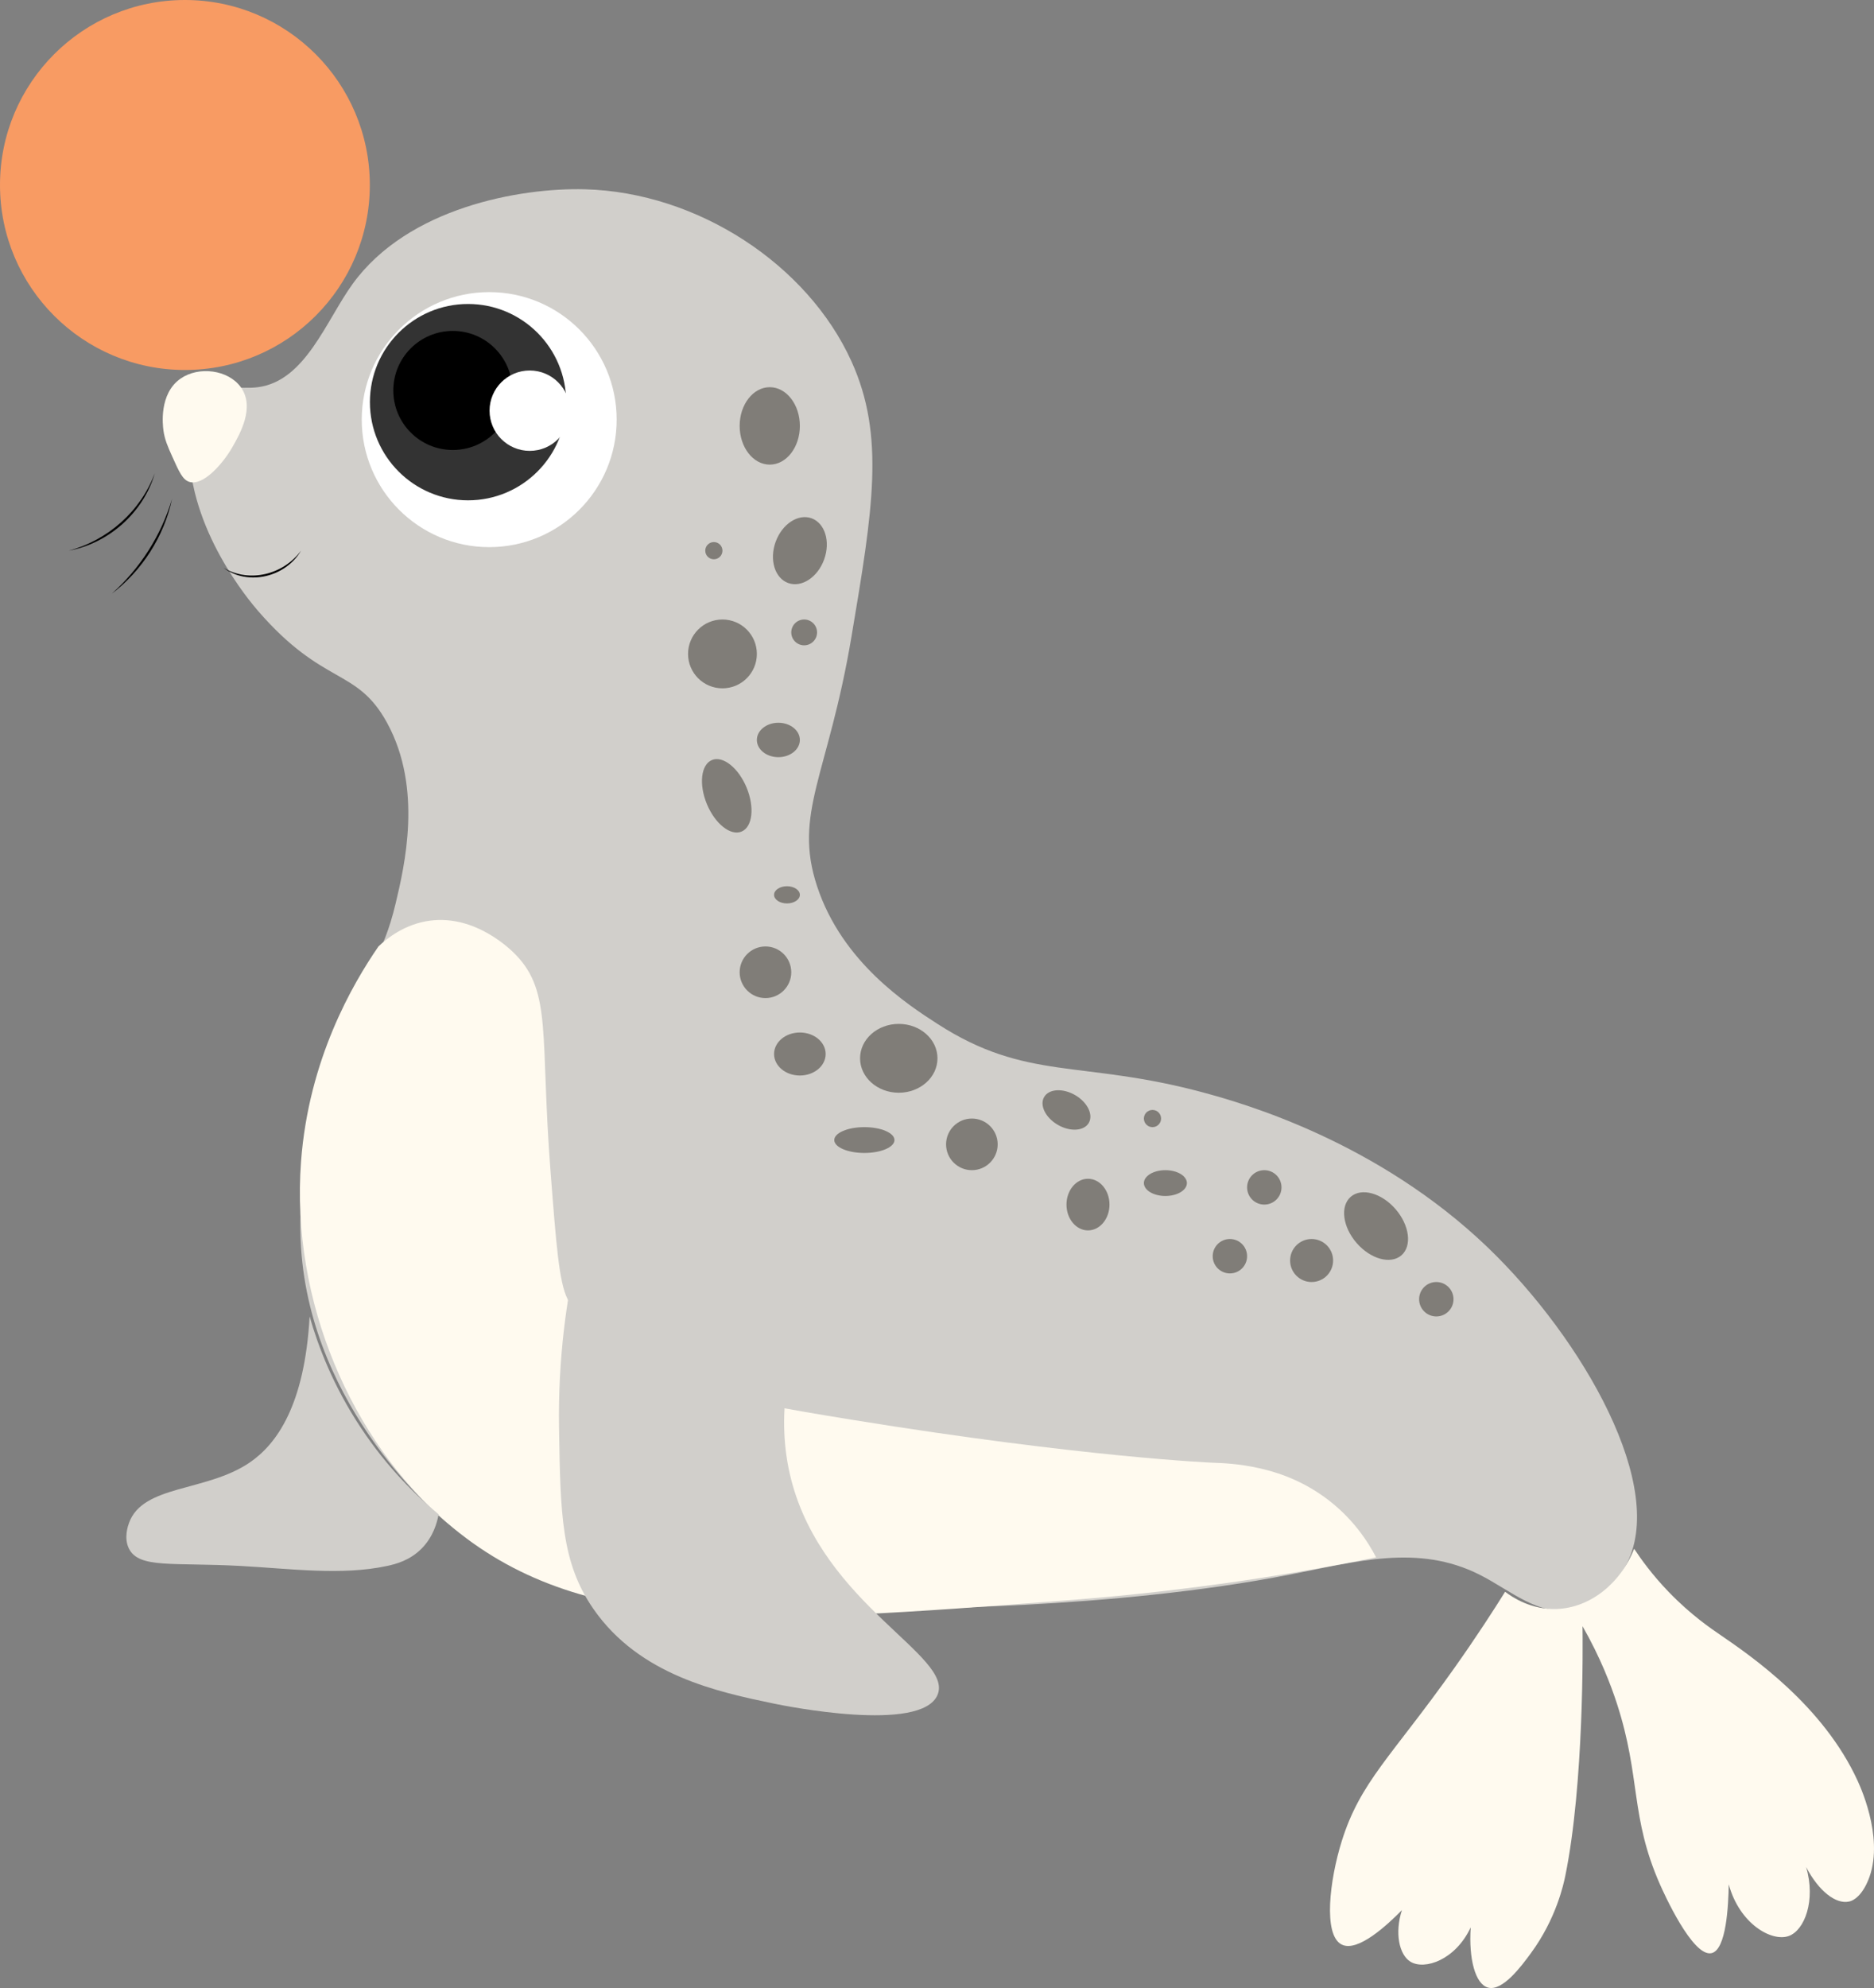 <?xml version="1.0" encoding="UTF-8"?>
<svg id="Layer_2" data-name="Layer 2" xmlns="http://www.w3.org/2000/svg" viewBox="0 0 217.89 231.05">
  <rect x="0" y="0" width="217.89" height="231.05" fill="#808080" stroke="none"/>
  <defs>
    <style>
      .cls-1 {
        fill: #fffaef;
      }

      .cls-2 {
        fill: #d1cfcb;
      }

      .cls-3 {
        fill: #fff;
      }

      .cls-4 {
        fill: #f89b63;
      }

      .cls-5 {
        fill: #807d78;
      }

      .cls-6 {
        fill: #333;
      }
    </style>
  </defs>
  <g id="Layer_1-2" data-name="Layer 1">
    <g>
      <path class="cls-2" d="M24,46c1.78-1.46,3.86-.72,6-1,5.5-.72,7.9-7.72,11-12,6.41-8.86,19.44-11.2,27-11,13.12.34,25.9,8.75,31,20,3.93,8.67,2.48,17.26,0,32-2.71,16.11-6.8,20.51-4,29,2.92,8.86,10.56,13.78,14,16,10.4,6.71,16.7,4.13,31,8,4.53,1.23,20.13,5.64,33,18,11.02,10.59,21.03,27.98,16,37-.27.49-2.31,4.14-6,5-4.08.95-7.34-2.17-11-4-7.12-3.57-14.25-1.51-22,0-20.69,4.04-44.74,4.01-51,4-20.73-.03-34.75-.04-47-10-1.04-.84-15.78-13.19-17-32-.74-11.43,3.68-22.81,5-26,2.68-6.44,4.54-7.85,6-14,1.03-4.34,3.18-13.36-1-21-3.54-6.46-7.36-4.19-15-13-.98-1.13-8.04-9.47-8-19,.02-3.9,1.21-5.35,2-6Z"/>
      <path class="cls-1" d="M22,56c1.61.52,3.9-2.09,5-4,.89-1.55,2.68-4.67,1-7-1.47-2.03-4.88-2.47-7-1-2.54,1.76-2.07,5.45-2,6,.14,1.07.51,1.91,1,3,.82,1.83,1.23,2.75,2,3Z"/>
      <path d="M26,66c3.02,1.79,6.96.77,9-2-1.76,3.04-6.12,4.15-9,2h0Z"/>
      <path class="cls-1" d="M44,110c.98-.93,3.05-2.61,6-3,5.37-.7,9.47,3.45,10,4,4.18,4.36,2.8,9.4,4,25,.67,8.7,1,13.04,2,15,4.7,9.23,17.56,11.49,33,14,27.06,4.39,42,5,42,5,1.11.04,3.08.11,5.41.64,1.47.33,4.46,1.1,7.59,3.36,3.29,2.38,5.09,5.25,6,7-8.37,1.7-20.8,3.84-36,5-35.87,2.74-56.54,4.32-72-9-11.15-9.61-18.21-25.8-17-42,.89-11.89,6-20.64,9-25Z"/>
      <path class="cls-2" d="M94,152c-2.17,5.38-3.93,12.52-2,20,3.76,14.57,18.95,20.47,17,25-1.92,4.46-17.76,1.26-19,1-6.49-1.35-15.63-3.26-21-11-3.74-5.39-3.84-11.01-4-21-.14-8.4.97-15.31,2-20"/>
      <path class="cls-2" d="M36,153c-.58,10.35-3.84,14.86-7,17-5.04,3.41-12.39,2.54-14,7-.12.34-.63,1.76,0,3,1.18,2.32,5.07,1.57,13,2,5.74.31,11.7,1.14,17,0,1.05-.22,2.65-.65,4-2,1.39-1.39,1.83-3.08,2-4-2.57-2.13-5.93-5.38-9-10-3.31-4.97-5.05-9.67-6-13Z"/>
      <path class="cls-1" d="M175,185c-1.23,1.97-3.28,5.17-6,9-7.26,10.22-10.84,13.08-13,20-1.4,4.48-2.19,10.9,0,12,1.86.94,5.32-2.29,7-4-.85,2.64-.33,5.19,1,6,1.64.99,5.22-.19,7-4-.25,3.69.54,6.59,2,7,1.7.49,3.93-2.54,5-4,2.94-4,3.8-8.02,4-9,2.18-10.68,2.03-26.87,2-29,2.09,3.66,3.29,6.82,4,9,2.8,8.63,1.52,13.1,5,21,.4.91,3.8,8.5,6,8,1.73-.39,1.96-5.58,2-8,1.26,4.63,5.03,6.73,7,6,1.81-.67,3.14-4.11,2-8,1.46,2.79,3.46,4.35,5,4,.24-.05,1.16-.31,2-2,2.28-4.59-.48-10.86-1-12-4.01-8.79-12.41-14.54-16-17-.96-.66-3.35-2.25-6-5-1.88-1.95-3.19-3.77-4-5-1.62,4.1-5.16,6.86-9,7-2.96.11-5.16-1.36-6-2Z"/>
      <ellipse class="cls-5" cx="89.5" cy="49.5" rx="3.5" ry="4.5"/>
      <ellipse class="cls-5" cx="93" cy="64" rx="4" ry="3" transform="translate(1.26 129.79) rotate(-70.18)"/>
      <circle class="cls-5" cx="84" cy="76" r="4"/>
      <ellipse class="cls-5" cx="90.5" cy="86" rx="2.5" ry="2"/>
      <ellipse class="cls-5" cx="84.5" cy="92.5" rx="2.5" ry="4.5" transform="translate(-28.95 39.33) rotate(-22.48)"/>
      <ellipse class="cls-5" cx="91.5" cy="104" rx="1.5" ry="1"/>
      <circle class="cls-5" cx="89" cy="113" r="3"/>
      <ellipse class="cls-5" cx="104.5" cy="123" rx="4.5" ry="4"/>
      <ellipse class="cls-5" cx="93" cy="122.5" rx="3" ry="2.5"/>
      <ellipse class="cls-5" cx="100.5" cy="132.5" rx="3.5" ry="1.5"/>
      <circle class="cls-5" cx="113" cy="133" r="3"/>
      <ellipse class="cls-5" cx="124" cy="129" rx="2" ry="3" transform="translate(-49.72 171.89) rotate(-60)"/>
      <ellipse class="cls-5" cx="135.5" cy="137.5" rx="2.5" ry="1.5"/>
      <ellipse class="cls-5" cx="126.5" cy="140" rx="2.5" ry="3"/>
      <circle class="cls-5" cx="134" cy="130" r="1"/>
      <circle class="cls-5" cx="147" cy="138" r="2"/>
      <circle class="cls-5" cx="143" cy="146" r="2"/>
      <ellipse class="cls-5" cx="160" cy="142.5" rx="3" ry="4.5" transform="translate(-54.24 139.47) rotate(-40.88)"/>
      <circle class="cls-5" cx="152.5" cy="146.5" r="2.5"/>
      <circle class="cls-5" cx="167" cy="151" r="2"/>
      <circle class="cls-5" cx="83" cy="64" r="1"/>
      <circle class="cls-5" cx="93.5" cy="73.5" r="1.5"/>
      <path d="M18,55c-1.31,4.55-5.36,8.15-10,9,4.55-1.22,8.35-4.58,10-9h0Z"/>
      <path d="M20,58c-.92,4.33-3.48,8.32-7,11,3.3-2.95,5.73-6.75,7-11h0Z"/>
      <circle class="cls-4" cx="21.5" cy="21.5" r="21.5"/>
      <circle class="cls-3" cx="56.88" cy="48.77" r="14.82"/>
      <circle class="cls-6" cx="54.42" cy="46.74" r="11.41"/>
      <circle cx="52.65" cy="45.38" r="6.92"/>
      <circle class="cls-3" cx="61.59" cy="47.73" r="4.67"/>
    </g>
  </g>
</svg>